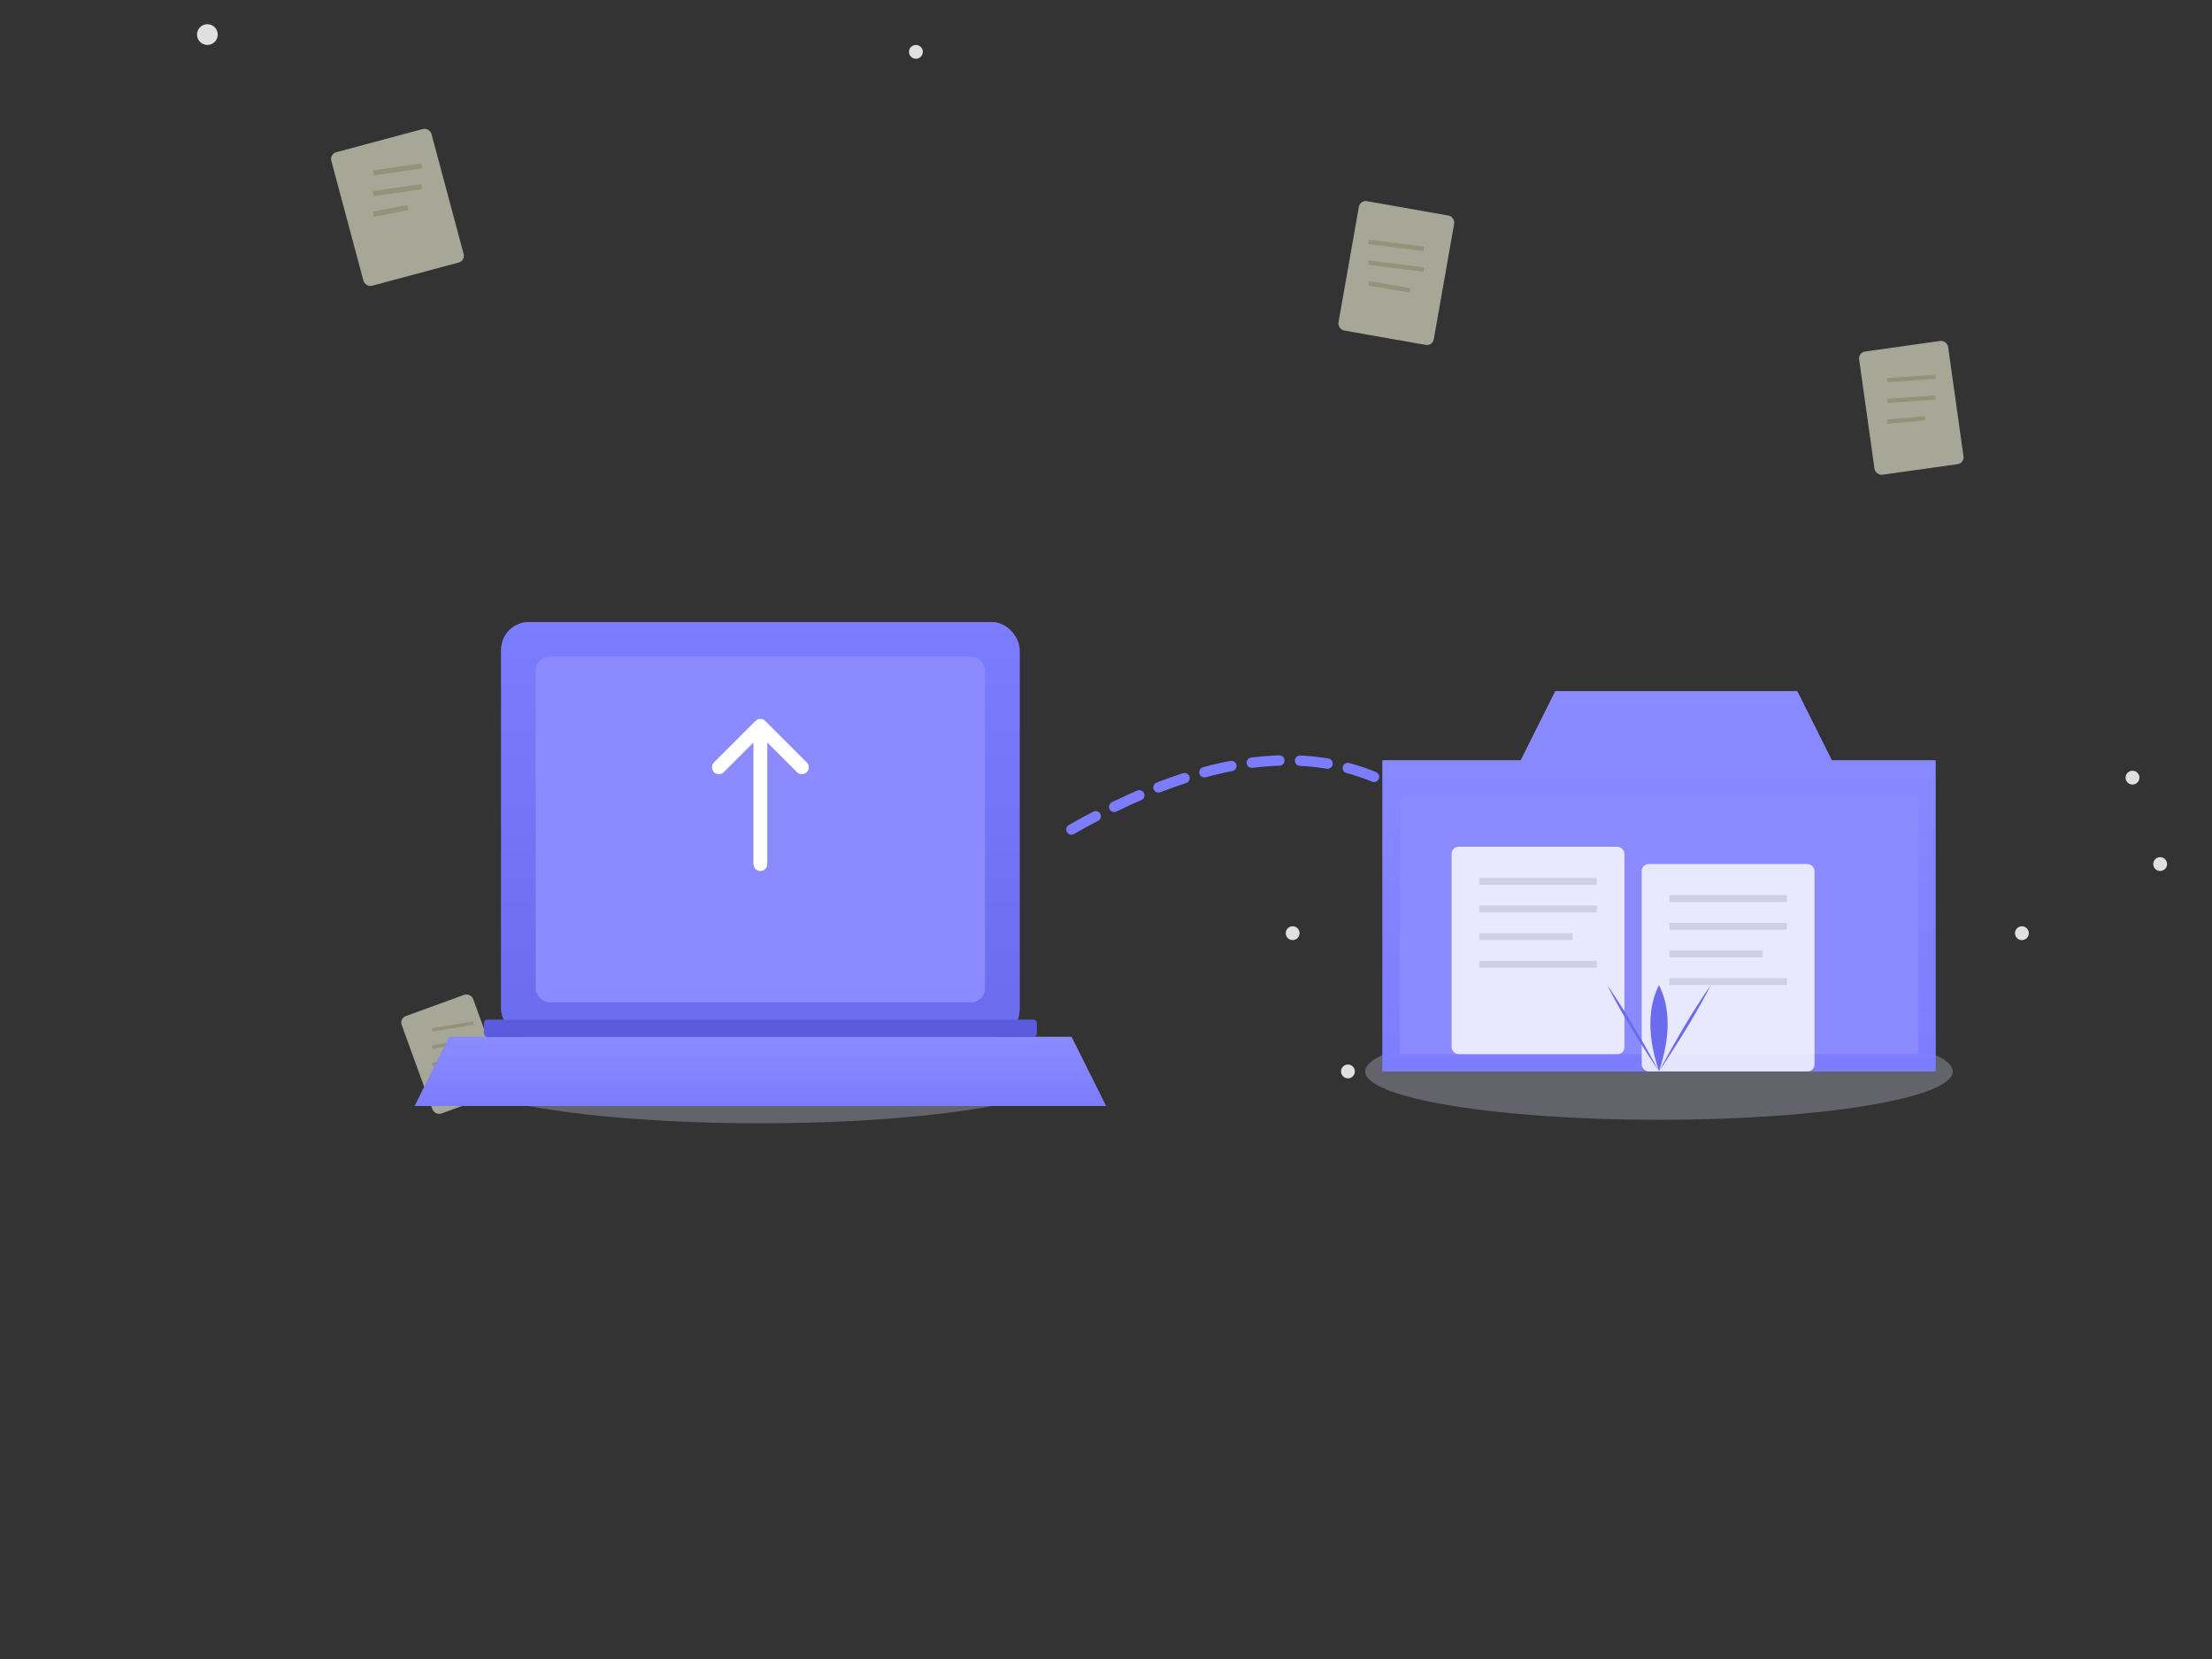 <svg width="640" height="480" viewBox="0 0 640 480" fill="none" xmlns="http://www.w3.org/2000/svg">
  <rect x="0" y="0" width="640" height="480" fill="#333333" stroke="none"/>
  <!-- Background dots -->
  <circle cx="60" cy="10" r="3" fill="#E0E0E0"/>
  <circle cx="265" cy="15" r="2" fill="#E0E0E0"/>
  <circle cx="425" cy="235" r="3" fill="#E0E0E0"/>
  <circle cx="585" cy="270" r="2" fill="#E0E0E0"/>
  <circle cx="440" cy="265" r="2" fill="#E0E0E0"/>
  <circle cx="410" cy="290" r="2" fill="#E0E0E0"/>
  <circle cx="625" cy="250" r="2" fill="#E0E0E0"/>
  <circle cx="675" cy="225" r="3" fill="#E0E0E0"/>
  <circle cx="897" cy="270" r="2" fill="#E0E0E0"/>
  <circle cx="920" cy="220" r="3" fill="#E0E0E0"/>
  <circle cx="967" cy="225" r="2" fill="#E0E0E0"/>
  <circle cx="374" cy="270" r="2" fill="#E0E0E0"/>
  <circle cx="617" cy="225" r="2" fill="#E0E0E0"/>
  <circle cx="540" cy="270" r="2" fill="#E0E0E0"/>
  <circle cx="390" cy="310" r="2" fill="#E0E0E0"/>
  
  <!-- Floating documents -->
  <g opacity="0.6">
    <rect x="100" y="40" width="30" height="40" rx="2" fill="#F5F5DC" transform="rotate(-15 115 60)"/>
    <line x1="108" y1="50" x2="122" y2="48" stroke="#D4D4A8" stroke-width="1.5"/>
    <line x1="108" y1="56" x2="122" y2="54" stroke="#D4D4A8" stroke-width="1.5"/>
    <line x1="108" y1="62" x2="118" y2="60" stroke="#D4D4A8" stroke-width="1.5"/>
  </g>
  
  <g opacity="0.6">
    <rect x="480" y="260" width="25" height="35" rx="2" fill="#F5F5DC" transform="rotate(20 492 277)"/>
    <line x1="486" y1="270" x2="498" y2="273" stroke="#D4D4A8" stroke-width="1.2"/>
    <line x1="486" y1="275" x2="498" y2="278" stroke="#D4D4A8" stroke-width="1.2"/>
    <line x1="486" y1="280" x2="495" y2="282" stroke="#D4D4A8" stroke-width="1.2"/>
  </g>
  
  <g opacity="0.6">
    <rect x="390" y="60" width="28" height="38" rx="2" fill="#F5F5DC" transform="rotate(10 404 79)"/>
    <line x1="396" y1="70" x2="412" y2="72" stroke="#D4D4A8" stroke-width="1.3"/>
    <line x1="396" y1="76" x2="412" y2="78" stroke="#D4D4A8" stroke-width="1.3"/>
    <line x1="396" y1="82" x2="408" y2="84" stroke="#D4D4A8" stroke-width="1.3"/>
  </g>
  
  <g opacity="0.6">
    <rect x="120" y="290" width="22" height="30" rx="2" fill="#F5F5DC" transform="rotate(-20 131 305)"/>
    <line x1="125" y1="298" x2="137" y2="296" stroke="#D4D4A8" stroke-width="1"/>
    <line x1="125" y1="303" x2="137" y2="301" stroke="#D4D4A8" stroke-width="1"/>
    <line x1="125" y1="308" x2="134" y2="306" stroke="#D4D4A8" stroke-width="1"/>
  </g>
  
  <g opacity="0.6">
    <rect x="540" y="100" width="26" height="36" rx="2" fill="#F5F5DC" transform="rotate(-8 553 118)"/>
    <line x1="546" y1="110" x2="560" y2="109" stroke="#D4D4A8" stroke-width="1.2"/>
    <line x1="546" y1="116" x2="560" y2="115" stroke="#D4D4A8" stroke-width="1.2"/>
    <line x1="546" y1="122" x2="557" y2="121" stroke="#D4D4A8" stroke-width="1.2"/>
  </g>
  
  <!-- Laptop base shadow -->
  <ellipse cx="220" cy="310" rx="90" ry="15" fill="#D4D4F0" opacity="0.3"/>
  
  <!-- Laptop -->
  <g>
    <!-- Laptop base -->
    <path d="M130 300 L310 300 L320 320 L120 320 Z" fill="#7C7CFF"/>
    <path d="M130 300 L310 300 L320 320 L120 320 Z" fill="url(#laptopGradient)"/>
    
    <!-- Laptop screen -->
    <rect x="145" y="180" width="150" height="120" rx="8" fill="#6B6BEE"/>
    <rect x="145" y="180" width="150" height="120" rx="8" fill="url(#screenGradient)"/>
    
    <!-- Screen content -->
    <rect x="155" y="190" width="130" height="100" rx="4" fill="#8B8BFF"/>
    
    <!-- Upload arrow on screen -->
    <g transform="translate(220, 230)">
      <path d="M0 20 L0 -20 M-12 -8 L0 -20 L12 -8" stroke="white" stroke-width="4" stroke-linecap="round" stroke-linejoin="round" fill="none"/>
    </g>
    
    <!-- Keyboard -->
    <rect x="140" y="295" width="160" height="5" rx="1" fill="#5B5BDD"/>
  </g>
  
  <!-- Dashed arrow -->
  <path d="M 310 240 Q 380 200 420 240" stroke="#7C7CFF" stroke-width="3" stroke-dasharray="8 6" fill="none" stroke-linecap="round"/>
  <path d="M 420 240 L 410 235 M 420 240 L 415 250" stroke="#7C7CFF" stroke-width="3" stroke-linecap="round"/>
  
  <!-- Folder base shadow -->
  <ellipse cx="480" cy="310" rx="85" ry="14" fill="#D4D4F0" opacity="0.3"/>
  
  <!-- Folder -->
  <g>
    <!-- Folder tab -->
    <path d="M 400 220 L 440 220 L 450 200 L 520 200 L 530 220 L 560 220 L 560 310 L 400 310 Z" fill="#7C7CFF"/>
    <path d="M 400 220 L 440 220 L 450 200 L 520 200 L 530 220 L 560 220 L 560 310 L 400 310 Z" fill="url(#folderGradient)"/>
    
    <!-- Folder front -->
    <path d="M 405 230 L 555 230 L 555 305 L 405 305 Z" fill="#8B8BFF"/>
    
    <!-- Documents in folder -->
    <g opacity="0.8">
      <rect x="420" y="245" width="50" height="60" rx="2" fill="white"/>
      <line x1="428" y1="255" x2="462" y2="255" stroke="#E0E0E0" stroke-width="2"/>
      <line x1="428" y1="263" x2="462" y2="263" stroke="#E0E0E0" stroke-width="2"/>
      <line x1="428" y1="271" x2="455" y2="271" stroke="#E0E0E0" stroke-width="2"/>
      <line x1="428" y1="279" x2="462" y2="279" stroke="#E0E0E0" stroke-width="2"/>
      
      <rect x="475" y="250" width="50" height="60" rx="2" fill="white"/>
      <line x1="483" y1="260" x2="517" y2="260" stroke="#E0E0E0" stroke-width="2"/>
      <line x1="483" y1="268" x2="517" y2="268" stroke="#E0E0E0" stroke-width="2"/>
      <line x1="483" y1="276" x2="510" y2="276" stroke="#E0E0E0" stroke-width="2"/>
      <line x1="483" y1="284" x2="517" y2="284" stroke="#E0E0E0" stroke-width="2"/>
    </g>
    
    <!-- Folder plant decoration -->
    <path d="M 480 310 Q 475 295 480 285 Q 485 295 480 310" fill="#6B6BEE"/>
    <path d="M 480 310 Q 490 295 495 285 Q 488 295 480 310" fill="#6B6BEE"/>
    <path d="M 480 310 Q 470 295 465 285 Q 472 295 480 310" fill="#6B6BEE"/>
  </g>
  
  <!-- Gradients -->
  <defs>
    <linearGradient id="laptopGradient" x1="0%" y1="0%" x2="0%" y2="100%">
      <stop offset="0%" style="stop-color:#8B8BFF;stop-opacity:1" />
      <stop offset="100%" style="stop-color:#7C7CFF;stop-opacity:1" />
    </linearGradient>
    <linearGradient id="screenGradient" x1="0%" y1="0%" x2="0%" y2="100%">
      <stop offset="0%" style="stop-color:#7C7CFF;stop-opacity:1" />
      <stop offset="100%" style="stop-color:#6B6BEE;stop-opacity:1" />
    </linearGradient>
    <linearGradient id="folderGradient" x1="0%" y1="0%" x2="0%" y2="100%">
      <stop offset="0%" style="stop-color:#8B8BFF;stop-opacity:1" />
      <stop offset="100%" style="stop-color:#7C7CFF;stop-opacity:1" />
    </linearGradient>
  </defs>
</svg>
